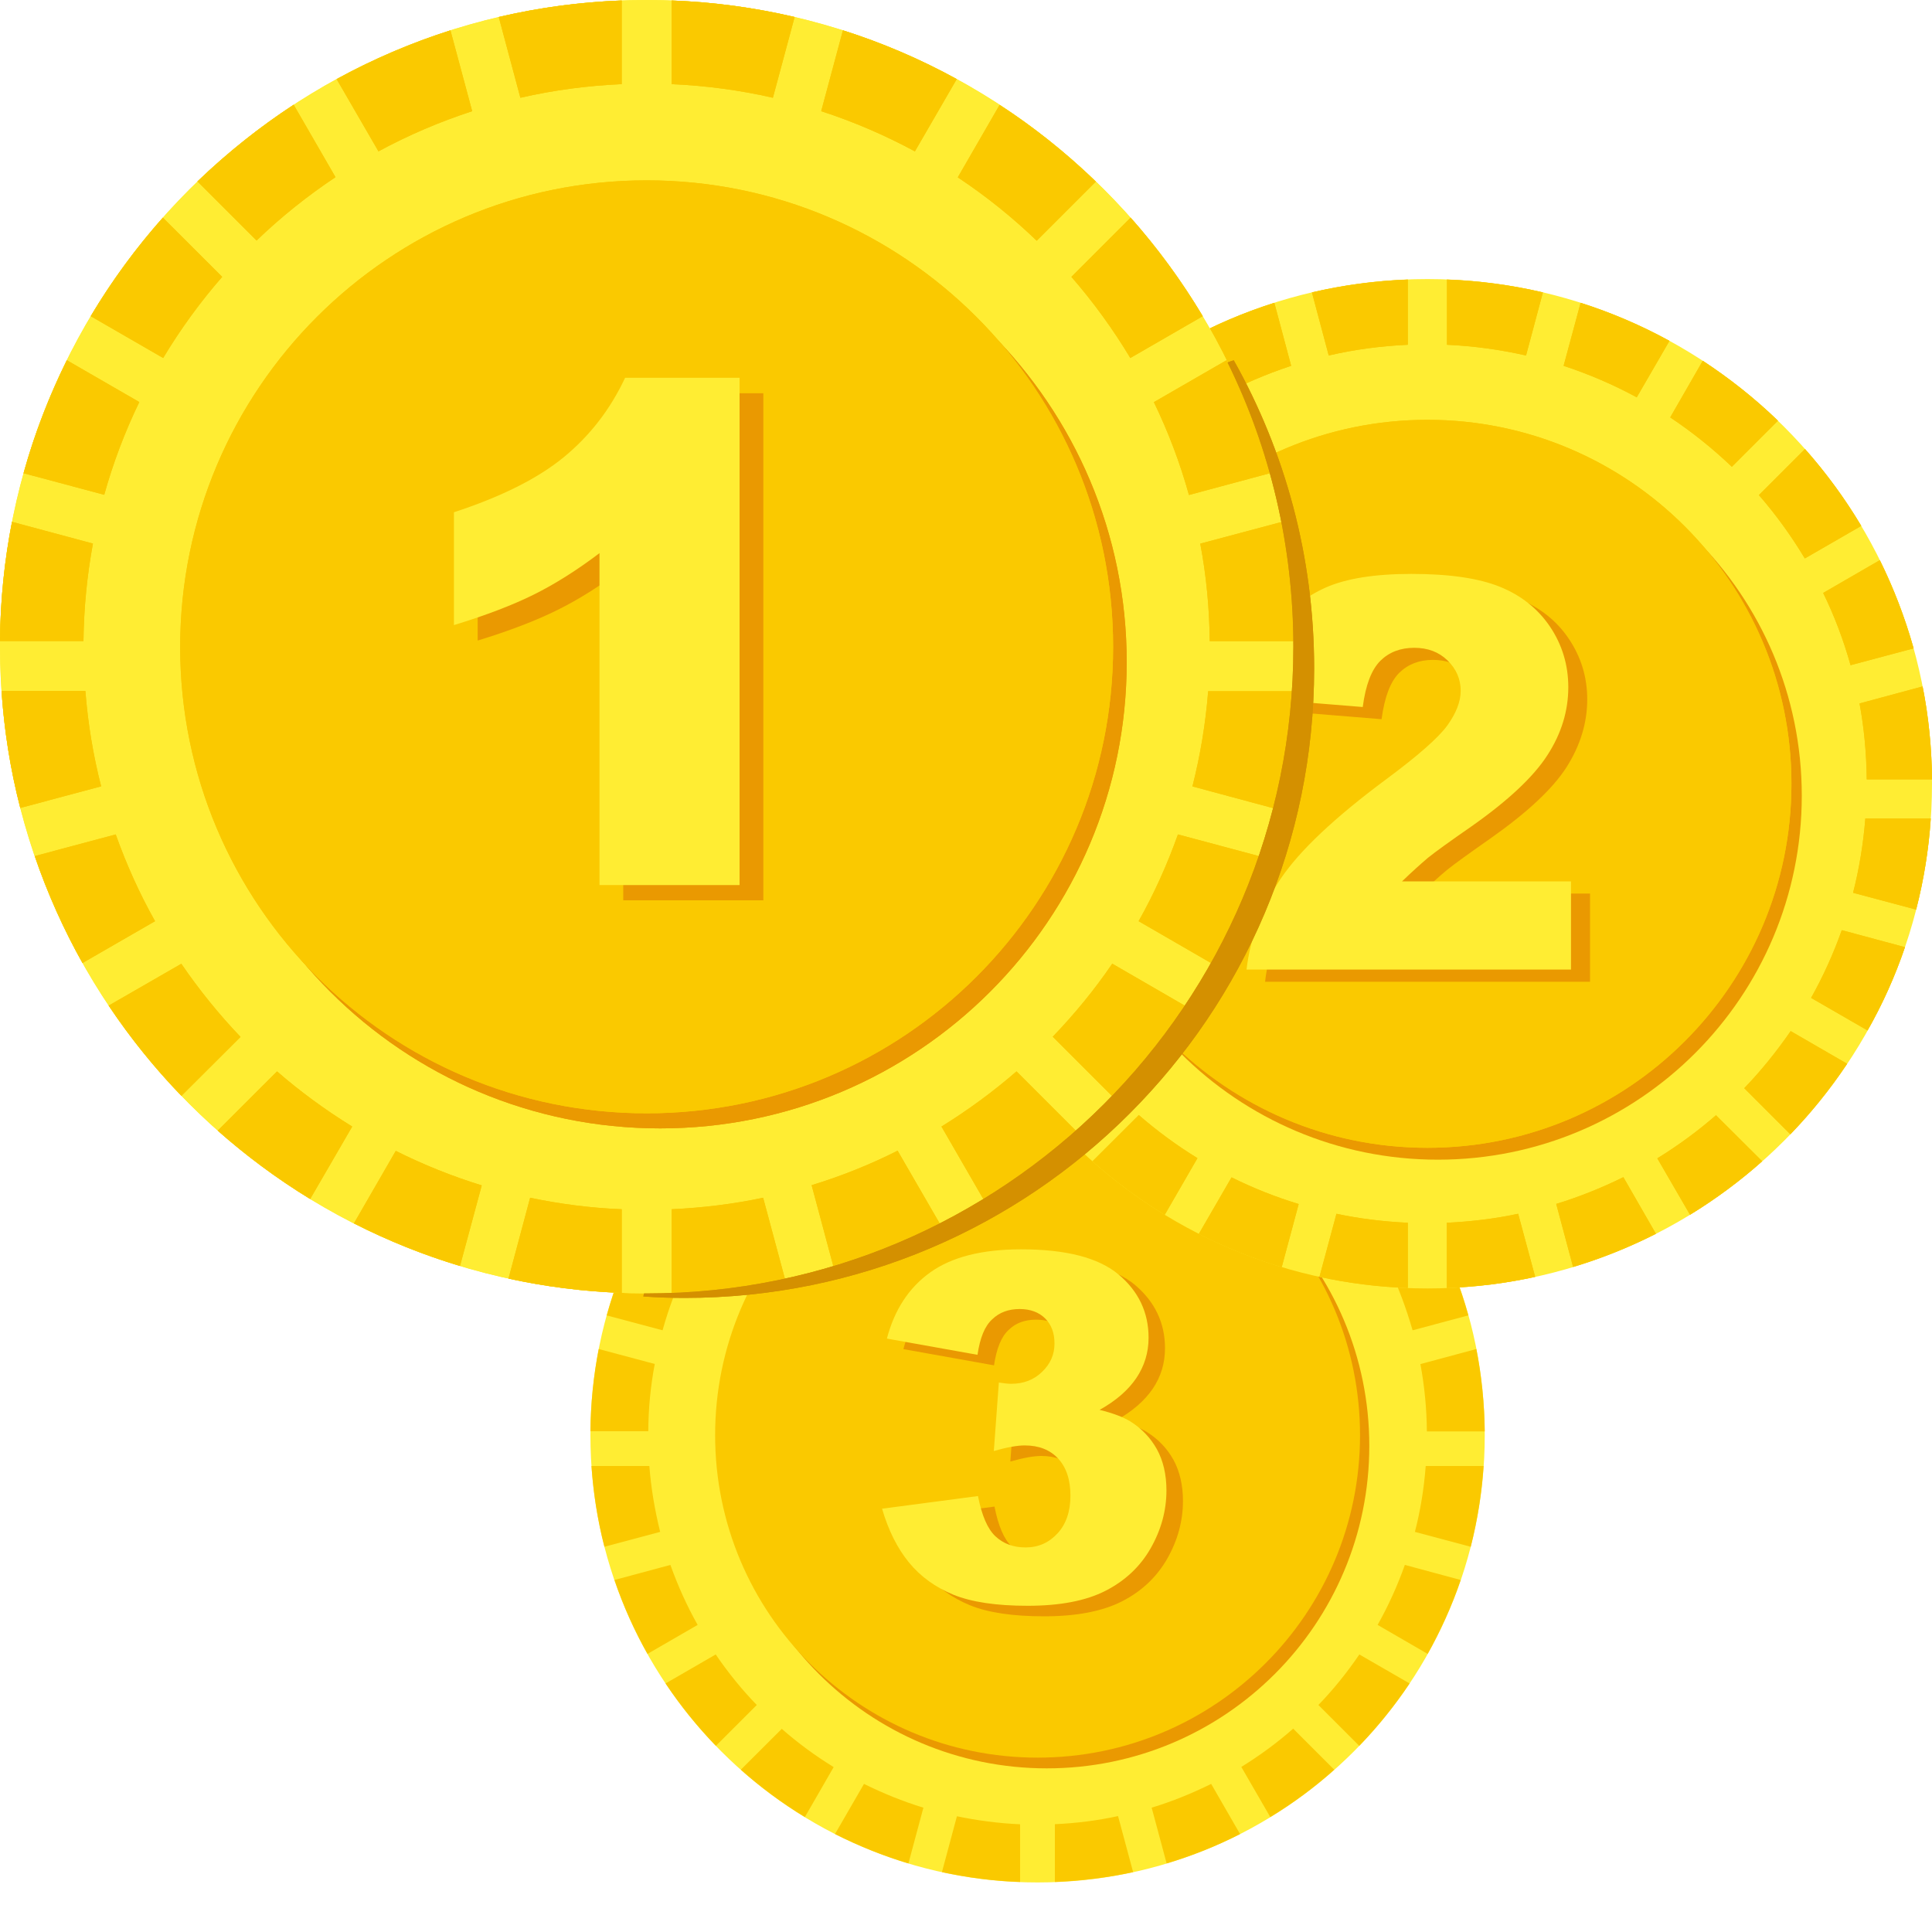<svg width="20" height="20" viewBox="0 0 20 20" fill="none" xmlns="http://www.w3.org/2000/svg">
<path fill-rule="evenodd" clip-rule="evenodd" d="M10.741 10.229C13.298 10.229 15.37 12.301 15.37 14.858C15.37 17.415 13.298 19.487 10.741 19.487C8.184 19.487 6.112 17.415 6.112 14.858C6.112 12.301 8.184 10.229 10.741 10.229Z" fill="#FFED33"/>
<path fill-rule="evenodd" clip-rule="evenodd" d="M10.837 11.629C12.681 11.629 14.175 13.123 14.175 14.967C14.175 16.811 12.681 18.306 10.837 18.306C8.993 18.306 7.499 16.811 7.499 14.967C7.499 13.123 8.993 11.629 10.837 11.629Z" fill="#EA9901"/>
<path fill-rule="evenodd" clip-rule="evenodd" d="M10.92 10.233C11.221 10.244 11.515 10.285 11.8 10.352L11.646 10.929C11.411 10.876 11.169 10.841 10.92 10.832V10.233ZM10.741 11.519C12.585 11.519 14.079 13.013 14.079 14.857C14.079 16.701 12.585 18.195 10.741 18.195C8.897 18.195 7.403 16.701 7.403 14.857C7.403 13.013 8.897 11.519 10.741 11.519ZM12.145 10.446C12.43 10.536 12.702 10.653 12.959 10.794L12.66 11.312C12.447 11.196 12.223 11.1 11.989 11.024L12.145 10.446ZM13.267 10.978C13.514 11.139 13.744 11.323 13.955 11.528L13.532 11.951C13.358 11.784 13.169 11.633 12.967 11.497L13.267 10.978ZM14.204 11.787C14.398 12.005 14.57 12.241 14.72 12.492L14.203 12.791C14.079 12.585 13.937 12.391 13.781 12.21L14.204 11.787ZM14.891 12.808C15.018 13.065 15.122 13.335 15.2 13.617L14.623 13.771C14.557 13.542 14.474 13.319 14.372 13.107L14.891 12.808ZM15.283 13.965C15.337 14.242 15.366 14.526 15.37 14.818H14.771C14.769 14.58 14.746 14.347 14.704 14.121L15.283 13.965ZM15.358 15.176C15.339 15.462 15.293 15.742 15.225 16.012L14.647 15.858C14.704 15.638 14.741 15.41 14.759 15.176H15.358ZM15.121 16.356C15.03 16.623 14.914 16.878 14.779 17.121L14.261 16.821C14.372 16.624 14.466 16.416 14.543 16.2L15.121 16.356ZM14.592 17.427C14.437 17.658 14.263 17.874 14.071 18.073L13.648 17.65C13.804 17.489 13.945 17.313 14.072 17.127L14.592 17.427ZM13.812 18.32C13.607 18.503 13.386 18.667 13.15 18.81L12.85 18.291C13.04 18.174 13.22 18.042 13.387 17.895L13.812 18.32ZM12.837 18.986C12.595 19.11 12.341 19.211 12.077 19.29L11.922 18.713C12.136 18.648 12.341 18.564 12.538 18.467L12.837 18.986ZM11.73 19.38C11.468 19.437 11.197 19.471 10.92 19.482V18.884C11.143 18.874 11.363 18.846 11.574 18.8L11.73 19.38ZM10.562 19.482C10.285 19.473 10.015 19.437 9.751 19.38L9.906 18.802C10.119 18.846 10.337 18.875 10.56 18.885V19.482H10.562ZM9.404 19.29C9.141 19.211 8.887 19.108 8.644 18.986L8.944 18.467C9.141 18.564 9.346 18.648 9.559 18.713L9.404 19.29ZM8.332 18.81C8.096 18.667 7.875 18.503 7.669 18.32L8.093 17.897C8.26 18.044 8.439 18.175 8.63 18.293L8.332 18.81ZM7.411 18.073C7.219 17.874 7.044 17.658 6.89 17.427L7.409 17.127C7.536 17.313 7.678 17.489 7.834 17.65L7.411 18.073ZM6.703 17.121C6.566 16.878 6.452 16.623 6.361 16.356L6.94 16.2C7.017 16.416 7.111 16.624 7.222 16.821L6.703 17.121ZM6.257 16.012C6.187 15.742 6.143 15.462 6.123 15.176H6.722C6.74 15.409 6.779 15.636 6.834 15.858L6.257 16.012ZM6.112 14.818C6.115 14.526 6.144 14.242 6.198 13.965L6.778 14.12C6.735 14.346 6.712 14.579 6.711 14.816H6.112V14.818ZM6.281 13.617C6.359 13.335 6.463 13.065 6.59 12.808L7.11 13.107C7.007 13.319 6.922 13.542 6.859 13.771L6.281 13.617ZM6.761 12.492C6.911 12.241 7.083 12.004 7.277 11.787L7.7 12.21C7.542 12.391 7.403 12.585 7.279 12.791L6.761 12.492ZM7.526 11.528C7.738 11.325 7.967 11.141 8.215 10.978L8.514 11.497C8.312 11.631 8.124 11.784 7.949 11.951L7.526 11.528ZM8.521 10.794C8.778 10.653 9.051 10.536 9.334 10.446L9.489 11.024C9.256 11.1 9.032 11.196 8.819 11.312L8.521 10.794ZM9.681 10.352C9.966 10.285 10.259 10.244 10.562 10.233V10.832C10.313 10.843 10.07 10.876 9.836 10.929L9.681 10.352Z" fill="#FAC900"/>
<path d="M10.29 14.134L9.352 13.966C9.43 13.669 9.578 13.439 9.801 13.28C10.023 13.122 10.335 13.042 10.741 13.042C11.206 13.042 11.541 13.128 11.75 13.302C11.956 13.477 12.06 13.695 12.06 13.957C12.06 14.111 12.018 14.25 11.934 14.375C11.849 14.5 11.724 14.609 11.554 14.704C11.693 14.738 11.799 14.779 11.87 14.823C11.989 14.896 12.08 14.992 12.147 15.111C12.212 15.229 12.246 15.373 12.246 15.537C12.246 15.745 12.192 15.944 12.083 16.136C11.974 16.326 11.818 16.473 11.615 16.577C11.411 16.681 11.141 16.732 10.809 16.732C10.485 16.732 10.229 16.694 10.042 16.618C9.855 16.541 9.701 16.431 9.58 16.283C9.46 16.136 9.367 15.95 9.302 15.727L10.295 15.596C10.334 15.796 10.394 15.936 10.475 16.012C10.557 16.089 10.661 16.128 10.788 16.128C10.92 16.128 11.03 16.079 11.12 15.981C11.208 15.884 11.252 15.755 11.252 15.592C11.252 15.426 11.209 15.3 11.125 15.208C11.04 15.117 10.925 15.072 10.78 15.072C10.701 15.072 10.596 15.091 10.459 15.13L10.511 14.421C10.565 14.429 10.607 14.434 10.638 14.434C10.767 14.434 10.874 14.393 10.959 14.31C11.045 14.227 11.087 14.131 11.087 14.017C11.087 13.908 11.055 13.822 10.991 13.758C10.926 13.693 10.838 13.661 10.726 13.661C10.61 13.661 10.516 13.695 10.443 13.766C10.365 13.836 10.316 13.96 10.29 14.134Z" fill="#EA9901"/>
<path d="M10.119 14.025L9.181 13.857C9.259 13.56 9.408 13.33 9.631 13.171C9.852 13.013 10.164 12.933 10.57 12.933C11.035 12.933 11.37 13.019 11.579 13.193C11.786 13.367 11.89 13.586 11.89 13.848C11.89 14.002 11.847 14.141 11.763 14.266C11.678 14.391 11.553 14.5 11.383 14.595C11.522 14.629 11.628 14.67 11.699 14.713C11.818 14.787 11.909 14.883 11.976 15.002C12.041 15.12 12.075 15.264 12.075 15.428C12.075 15.636 12.021 15.835 11.912 16.027C11.803 16.218 11.647 16.364 11.444 16.468C11.24 16.572 10.972 16.623 10.638 16.623C10.314 16.623 10.059 16.585 9.871 16.509C9.684 16.432 9.53 16.322 9.409 16.174C9.289 16.027 9.196 15.841 9.131 15.618L10.124 15.487C10.163 15.687 10.223 15.827 10.304 15.903C10.386 15.98 10.49 16.019 10.617 16.019C10.749 16.019 10.859 15.97 10.949 15.872C11.037 15.775 11.081 15.646 11.081 15.483C11.081 15.317 11.038 15.19 10.954 15.099C10.869 15.008 10.754 14.963 10.607 14.963C10.531 14.963 10.423 14.982 10.288 15.021L10.34 14.312C10.394 14.32 10.436 14.325 10.467 14.325C10.596 14.325 10.703 14.284 10.788 14.201C10.874 14.118 10.916 14.022 10.916 13.908C10.916 13.799 10.884 13.713 10.82 13.649C10.755 13.584 10.666 13.551 10.555 13.551C10.44 13.551 10.345 13.586 10.272 13.657C10.194 13.727 10.145 13.849 10.119 14.025Z" fill="#FFED33"/>
<path fill-rule="evenodd" clip-rule="evenodd" d="M14.777 2.889C17.661 2.889 20 5.228 20 8.114C20 10.999 17.661 13.338 14.777 13.338C11.891 13.338 9.552 10.999 9.552 8.114C9.552 5.228 11.891 2.889 14.777 2.889Z" fill="#FFED33"/>
<path fill-rule="evenodd" clip-rule="evenodd" d="M14.885 4.469C16.965 4.469 18.652 6.156 18.652 8.237C18.652 10.319 16.965 12.005 14.885 12.005C12.803 12.005 11.117 10.319 11.117 8.237C11.117 6.157 12.805 4.469 14.885 4.469Z" fill="#EA9901"/>
<path fill-rule="evenodd" clip-rule="evenodd" d="M14.979 2.894C15.319 2.907 15.651 2.952 15.972 3.027L15.797 3.68C15.532 3.62 15.259 3.582 14.979 3.569V2.894ZM14.777 4.346C16.857 4.346 18.545 6.032 18.545 8.114C18.545 10.195 16.857 11.882 14.777 11.882C12.695 11.882 11.009 10.194 11.009 8.114C11.009 6.032 12.695 4.346 14.777 4.346ZM16.362 3.135C16.683 3.237 16.99 3.369 17.282 3.529L16.943 4.113C16.704 3.983 16.45 3.874 16.186 3.787L16.362 3.135ZM17.627 3.735C17.905 3.918 18.166 4.124 18.405 4.355L17.928 4.832C17.731 4.644 17.518 4.473 17.29 4.321L17.627 3.735ZM18.685 4.648C18.903 4.894 19.098 5.161 19.267 5.444L18.683 5.781C18.543 5.548 18.385 5.329 18.208 5.125L18.685 4.648ZM19.459 5.799C19.603 6.089 19.72 6.395 19.809 6.712L19.157 6.886C19.084 6.626 18.989 6.375 18.873 6.138L19.459 5.799ZM19.902 7.106C19.964 7.417 19.997 7.739 20 8.068H19.324C19.321 7.799 19.297 7.536 19.25 7.282L19.902 7.106ZM19.987 8.472C19.966 8.796 19.914 9.111 19.835 9.416L19.183 9.242C19.246 8.993 19.289 8.735 19.31 8.472H19.987ZM19.72 9.805C19.617 10.106 19.487 10.396 19.332 10.667L18.748 10.33C18.873 10.107 18.979 9.873 19.066 9.629L19.72 9.805ZM19.121 11.012C18.947 11.273 18.75 11.517 18.533 11.742L18.056 11.265C18.232 11.082 18.392 10.884 18.537 10.674L19.121 11.012ZM18.242 12.021C18.011 12.227 17.76 12.412 17.495 12.575L17.156 11.991C17.371 11.859 17.575 11.709 17.764 11.545L18.242 12.021ZM17.142 12.772C16.868 12.91 16.582 13.026 16.284 13.115L16.11 12.463C16.351 12.389 16.582 12.296 16.805 12.186L17.142 12.772ZM15.892 13.218C15.595 13.283 15.29 13.322 14.977 13.333V12.658C15.229 12.646 15.477 12.616 15.716 12.565L15.892 13.218ZM14.573 13.333C14.261 13.322 13.955 13.283 13.659 13.218L13.835 12.565C14.074 12.616 14.321 12.646 14.573 12.658V13.333ZM13.268 13.117C12.97 13.027 12.684 12.912 12.41 12.773L12.749 12.188C12.97 12.298 13.203 12.391 13.444 12.464L13.268 13.117ZM12.057 12.575C11.792 12.412 11.541 12.228 11.31 12.021L11.789 11.543C11.977 11.707 12.181 11.857 12.396 11.989L12.057 12.575ZM11.019 11.742C10.802 11.517 10.605 11.273 10.431 11.012L11.017 10.674C11.16 10.884 11.322 11.081 11.497 11.265L11.019 11.742ZM10.218 10.667C10.065 10.394 9.935 10.104 9.832 9.805L10.486 9.629C10.573 9.873 10.678 10.107 10.804 10.33L10.218 10.667ZM9.717 9.417C9.639 9.113 9.586 8.797 9.565 8.473H10.242C10.264 8.737 10.306 8.994 10.369 9.243L9.717 9.417ZM9.552 8.068C9.556 7.739 9.588 7.417 9.65 7.106L10.304 7.282C10.257 7.537 10.231 7.799 10.229 8.068H9.552ZM9.743 6.712C9.831 6.395 9.948 6.089 10.093 5.799L10.678 6.138C10.563 6.377 10.469 6.628 10.395 6.886L9.743 6.712ZM10.285 5.444C10.454 5.161 10.649 4.894 10.867 4.648L11.346 5.127C11.168 5.33 11.009 5.55 10.869 5.783L10.285 5.444ZM11.147 4.355C11.385 4.124 11.645 3.918 11.924 3.735L12.262 4.321C12.034 4.473 11.821 4.644 11.624 4.832L11.147 4.355ZM12.272 3.529C12.563 3.369 12.869 3.237 13.192 3.135L13.366 3.787C13.102 3.874 12.85 3.983 12.609 4.113L12.272 3.529ZM13.581 3.027C13.901 2.952 14.233 2.907 14.573 2.894V3.569C14.293 3.582 14.02 3.618 13.755 3.68L13.581 3.027Z" fill="#FAC900"/>
<path fill-rule="evenodd" clip-rule="evenodd" d="M14.979 2.894C15.319 2.907 15.651 2.952 15.972 3.027L15.798 3.68C15.533 3.62 15.259 3.582 14.979 3.569V2.894ZM14.777 4.346C16.857 4.346 18.545 6.032 18.545 8.114C18.545 10.195 16.857 11.882 14.777 11.882C12.696 11.882 11.009 10.194 11.009 8.114C11.009 6.032 12.696 4.346 14.777 4.346ZM16.363 3.135C16.683 3.237 16.991 3.369 17.282 3.529L16.944 4.113C16.704 3.983 16.451 3.874 16.187 3.787L16.363 3.135ZM17.627 3.735C17.906 3.918 18.166 4.124 18.405 4.355L17.928 4.832C17.731 4.644 17.518 4.473 17.29 4.321L17.627 3.735ZM18.685 4.648C18.903 4.894 19.099 5.161 19.268 5.444L18.684 5.781C18.544 5.548 18.386 5.329 18.208 5.125L18.685 4.648ZM19.46 5.799C19.603 6.089 19.72 6.395 19.81 6.712L19.157 6.886C19.084 6.626 18.99 6.375 18.874 6.138L19.46 5.799ZM19.903 7.106C19.965 7.417 19.997 7.739 20 8.068H19.325C19.322 7.799 19.297 7.536 19.25 7.282L19.903 7.106ZM19.987 8.472C19.966 8.796 19.914 9.111 19.836 9.416L19.183 9.242C19.247 8.993 19.289 8.735 19.31 8.472H19.987ZM19.72 9.805C19.618 10.106 19.488 10.396 19.333 10.667L18.749 10.33C18.874 10.107 18.98 9.873 19.066 9.629L19.72 9.805ZM19.121 11.012C18.947 11.273 18.75 11.517 18.534 11.742L18.057 11.265C18.233 11.082 18.392 10.884 18.537 10.674L19.121 11.012ZM18.242 12.021C18.011 12.227 17.761 12.412 17.495 12.575L17.157 11.991C17.372 11.859 17.575 11.709 17.764 11.545L18.242 12.021ZM17.142 12.772C16.869 12.91 16.582 13.026 16.285 13.115L16.11 12.463C16.351 12.389 16.582 12.296 16.805 12.186L17.142 12.772ZM15.892 13.218C15.596 13.283 15.29 13.322 14.977 13.333V12.658C15.23 12.646 15.477 12.616 15.716 12.565L15.892 13.218ZM14.574 13.333C14.261 13.322 13.955 13.283 13.659 13.218L13.835 12.565C14.074 12.616 14.322 12.646 14.574 12.658V13.333ZM13.269 13.117C12.971 13.027 12.684 12.912 12.411 12.773L12.749 12.188C12.971 12.298 13.204 12.391 13.444 12.464L13.269 13.117ZM12.058 12.575C11.792 12.412 11.542 12.228 11.31 12.021L11.789 11.543C11.978 11.707 12.181 11.857 12.396 11.989L12.058 12.575ZM11.019 11.742C10.803 11.517 10.606 11.273 10.432 11.012L11.018 10.674C11.161 10.884 11.322 11.081 11.498 11.265L11.019 11.742ZM10.218 10.667C10.065 10.394 9.935 10.104 9.833 9.805L10.487 9.629C10.573 9.873 10.679 10.107 10.804 10.33L10.218 10.667ZM9.717 9.417C9.639 9.113 9.587 8.797 9.566 8.473H10.243C10.264 8.737 10.306 8.994 10.37 9.243L9.717 9.417ZM9.553 8.068C9.556 7.739 9.589 7.417 9.65 7.106L10.305 7.282C10.258 7.537 10.231 7.799 10.23 8.068H9.553ZM9.743 6.712C9.831 6.395 9.948 6.089 10.093 5.799L10.679 6.138C10.563 6.377 10.469 6.628 10.396 6.886L9.743 6.712ZM10.285 5.444C10.454 5.161 10.65 4.894 10.868 4.648L11.346 5.127C11.169 5.33 11.009 5.55 10.87 5.783L10.285 5.444ZM11.148 4.355C11.385 4.124 11.646 3.918 11.924 3.735L12.263 4.321C12.035 4.473 11.822 4.644 11.625 4.832L11.148 4.355ZM12.273 3.529C12.564 3.369 12.87 3.237 13.192 3.135L13.366 3.787C13.102 3.874 12.85 3.983 12.609 4.113L12.273 3.529ZM13.581 3.027C13.902 2.952 14.234 2.907 14.574 2.894V3.569C14.294 3.582 14.021 3.618 13.755 3.68L13.581 3.027Z" fill="#FAC900"/>
<path d="M16.457 10.163H13.096C13.135 9.831 13.252 9.52 13.447 9.227C13.643 8.934 14.009 8.589 14.544 8.192C14.873 7.948 15.083 7.764 15.176 7.637C15.267 7.51 15.314 7.389 15.314 7.277C15.314 7.155 15.269 7.049 15.177 6.961C15.086 6.873 14.972 6.831 14.834 6.831C14.691 6.831 14.574 6.877 14.484 6.966C14.393 7.057 14.333 7.215 14.302 7.445L13.182 7.354C13.226 7.038 13.307 6.792 13.425 6.615C13.542 6.437 13.706 6.302 13.919 6.208C14.133 6.113 14.429 6.066 14.806 6.066C15.2 6.066 15.506 6.112 15.726 6.201C15.944 6.291 16.116 6.427 16.242 6.615C16.367 6.802 16.431 7.01 16.431 7.24C16.431 7.484 16.359 7.718 16.216 7.943C16.073 8.166 15.81 8.411 15.431 8.678C15.207 8.835 15.055 8.944 14.979 9.006C14.902 9.069 14.815 9.149 14.71 9.25H16.46V10.163H16.457Z" fill="#EA9901"/>
<path d="M16.263 10.037H12.904C12.943 9.705 13.06 9.395 13.254 9.102C13.449 8.809 13.815 8.464 14.351 8.066C14.68 7.822 14.889 7.638 14.982 7.511C15.073 7.384 15.121 7.264 15.121 7.152C15.121 7.03 15.075 6.924 14.984 6.836C14.893 6.748 14.779 6.706 14.64 6.706C14.497 6.706 14.38 6.751 14.289 6.841C14.198 6.932 14.137 7.09 14.107 7.319L12.987 7.228C13.031 6.912 13.112 6.667 13.229 6.489C13.347 6.312 13.511 6.177 13.724 6.082C13.937 5.988 14.234 5.941 14.611 5.941C15.005 5.941 15.311 5.986 15.531 6.076C15.749 6.165 15.921 6.302 16.047 6.489C16.172 6.676 16.235 6.885 16.235 7.114C16.235 7.358 16.164 7.593 16.019 7.817C15.876 8.04 15.614 8.286 15.235 8.553C15.01 8.709 14.859 8.818 14.782 8.88C14.707 8.944 14.618 9.023 14.514 9.124H16.263V10.037Z" fill="#FFED33"/>
<path fill-rule="evenodd" clip-rule="evenodd" d="M6.694 0C10.392 0 13.389 2.998 13.389 6.694C13.389 10.392 10.391 13.389 6.694 13.389C2.998 13.389 0 10.392 0 6.694C0 2.998 2.998 0 6.694 0Z" fill="#FFED33"/>
<path fill-rule="evenodd" clip-rule="evenodd" d="M6.694 0C10.392 0 13.389 2.998 13.389 6.694C13.389 10.392 10.391 13.389 6.694 13.389C2.998 13.389 0 10.392 0 6.694C0 2.998 2.998 0 6.694 0Z" fill="#FFED33"/>
<path fill-rule="evenodd" clip-rule="evenodd" d="M6.834 2.025C9.5 2.025 11.664 4.186 11.664 6.854C11.664 9.521 9.5 11.681 6.834 11.681C4.168 11.681 2.005 9.52 2.005 6.852C2.005 4.185 4.167 2.025 6.834 2.025Z" fill="#EA9901"/>
<path fill-rule="evenodd" clip-rule="evenodd" d="M6.834 2.025C9.5 2.025 11.663 4.186 11.663 6.854C11.663 9.521 9.5 11.681 6.834 11.681C4.168 11.681 2.005 9.52 2.005 6.852C2.005 4.185 4.166 2.025 6.834 2.025Z" fill="#EA9901"/>
<path fill-rule="evenodd" clip-rule="evenodd" d="M6.953 0.005C7.389 0.021 7.816 0.08 8.226 0.176L8.001 1.012C7.663 0.934 7.311 0.887 6.953 0.871V0.005ZM6.694 1.867C9.36 1.867 11.523 4.028 11.523 6.696C11.523 9.362 9.362 11.525 6.694 11.525C4.028 11.525 1.865 9.364 1.865 6.696C1.867 4.028 4.028 1.867 6.694 1.867ZM8.726 0.314C9.137 0.444 9.531 0.614 9.904 0.819L9.471 1.567C9.163 1.401 8.84 1.261 8.501 1.151L8.726 0.314ZM10.348 1.086C10.706 1.318 11.038 1.585 11.344 1.88L10.732 2.492C10.48 2.249 10.207 2.03 9.915 1.836L10.348 1.086ZM11.704 2.253C11.984 2.568 12.233 2.909 12.451 3.273L11.701 3.706C11.522 3.408 11.318 3.127 11.091 2.866L11.704 2.253ZM12.697 3.729C12.881 4.1 13.032 4.492 13.145 4.899L12.308 5.124C12.215 4.79 12.093 4.469 11.945 4.163L12.697 3.729ZM13.265 5.404C13.343 5.802 13.385 6.216 13.389 6.637H12.523C12.52 6.294 12.487 5.955 12.425 5.628L13.265 5.404ZM13.374 7.155C13.346 7.57 13.28 7.975 13.18 8.366L12.344 8.141C12.425 7.822 12.48 7.493 12.507 7.155H13.374ZM13.031 8.862C12.899 9.248 12.733 9.619 12.536 9.969L11.787 9.536C11.947 9.251 12.083 8.95 12.194 8.638L13.031 8.862ZM12.264 10.41C12.041 10.744 11.789 11.056 11.51 11.344L10.898 10.732C11.123 10.498 11.33 10.246 11.514 9.976L12.264 10.41ZM11.136 11.704C10.84 11.968 10.519 12.205 10.179 12.412L9.746 11.662C10.021 11.492 10.282 11.3 10.523 11.091L11.136 11.704ZM9.727 12.664C9.377 12.842 9.009 12.99 8.626 13.105L8.402 12.269C8.709 12.175 9.007 12.056 9.292 11.912L9.727 12.664ZM8.125 13.236C7.746 13.319 7.354 13.369 6.953 13.384V12.518C7.277 12.503 7.593 12.464 7.9 12.399L8.125 13.236ZM6.436 13.384C6.035 13.369 5.643 13.319 5.264 13.236L5.488 12.399C5.796 12.464 6.112 12.505 6.436 12.518V13.384ZM4.762 13.105C4.38 12.99 4.014 12.842 3.664 12.664L4.097 11.914C4.382 12.056 4.678 12.176 4.987 12.271L4.762 13.105ZM3.211 12.412C2.871 12.204 2.55 11.966 2.254 11.704L2.868 11.091C3.11 11.302 3.371 11.492 3.646 11.662L3.211 12.412ZM1.878 11.344C1.6 11.056 1.348 10.744 1.125 10.41L1.877 9.977C2.061 10.246 2.266 10.5 2.49 10.734L1.878 11.344ZM0.854 9.969C0.658 9.619 0.492 9.248 0.36 8.862L1.198 8.638C1.309 8.95 1.445 9.251 1.605 9.536L0.854 9.969ZM0.21 8.364C0.109 7.974 0.044 7.568 0.016 7.153H0.884C0.91 7.49 0.965 7.821 1.047 8.14L0.21 8.364ZM0 6.636C0.003 6.214 0.046 5.802 0.124 5.402L0.962 5.627C0.902 5.954 0.868 6.291 0.864 6.636H0ZM0.244 4.899C0.356 4.492 0.508 4.102 0.692 3.729L1.442 4.162C1.294 4.468 1.172 4.788 1.079 5.122L0.244 4.899ZM0.939 3.273C1.156 2.909 1.406 2.568 1.686 2.253L2.3 2.866C2.072 3.127 1.868 3.408 1.689 3.706L0.939 3.273ZM2.044 1.878C2.35 1.584 2.684 1.317 3.04 1.084L3.473 1.834C3.182 2.028 2.907 2.248 2.656 2.49L2.044 1.878ZM3.485 0.819C3.857 0.615 4.251 0.446 4.663 0.314L4.888 1.151C4.551 1.261 4.225 1.4 3.918 1.567L3.485 0.819ZM5.163 0.176C5.573 0.08 5.999 0.021 6.436 0.005V0.871C6.076 0.887 5.726 0.934 5.387 1.012L5.163 0.176Z" fill="#FAC900"/>
<path fill-rule="evenodd" clip-rule="evenodd" d="M6.953 0.005C7.389 0.021 7.816 0.08 8.226 0.176L8.001 1.012C7.663 0.934 7.311 0.887 6.953 0.871V0.005ZM6.694 1.867C9.36 1.867 11.523 4.028 11.523 6.696C11.523 9.362 9.362 11.525 6.694 11.525C4.028 11.525 1.865 9.364 1.865 6.696C1.867 4.028 4.028 1.867 6.694 1.867ZM8.726 0.314C9.137 0.444 9.531 0.614 9.904 0.819L9.471 1.567C9.163 1.401 8.84 1.261 8.501 1.151L8.726 0.314ZM10.348 1.086C10.706 1.318 11.038 1.585 11.344 1.88L10.732 2.492C10.48 2.249 10.207 2.03 9.915 1.836L10.348 1.086ZM11.704 2.253C11.984 2.568 12.233 2.909 12.451 3.273L11.701 3.706C11.522 3.408 11.318 3.127 11.091 2.866L11.704 2.253ZM12.697 3.729C12.881 4.1 13.032 4.492 13.145 4.899L12.308 5.124C12.215 4.79 12.093 4.469 11.945 4.163L12.697 3.729ZM13.265 5.404C13.343 5.802 13.385 6.216 13.389 6.637H12.523C12.52 6.294 12.487 5.955 12.425 5.628L13.265 5.404ZM13.374 7.155C13.346 7.57 13.28 7.975 13.18 8.366L12.344 8.141C12.425 7.822 12.48 7.493 12.507 7.155H13.374ZM13.031 8.862C12.899 9.248 12.733 9.619 12.536 9.969L11.787 9.536C11.947 9.251 12.083 8.95 12.194 8.638L13.031 8.862ZM12.264 10.41C12.041 10.744 11.789 11.056 11.51 11.344L10.898 10.732C11.123 10.498 11.33 10.246 11.514 9.976L12.264 10.41ZM11.136 11.704C10.84 11.968 10.519 12.205 10.179 12.412L9.746 11.662C10.021 11.492 10.282 11.3 10.523 11.091L11.136 11.704ZM9.727 12.664C9.377 12.842 9.009 12.99 8.626 13.105L8.402 12.269C8.709 12.175 9.007 12.056 9.292 11.912L9.727 12.664ZM8.125 13.236C7.746 13.319 7.354 13.369 6.953 13.384V12.518C7.277 12.503 7.593 12.464 7.9 12.399L8.125 13.236ZM6.436 13.384C6.035 13.369 5.643 13.319 5.264 13.236L5.488 12.399C5.796 12.464 6.112 12.505 6.436 12.518V13.384ZM4.762 13.105C4.38 12.99 4.014 12.842 3.664 12.664L4.097 11.914C4.382 12.056 4.678 12.176 4.987 12.271L4.762 13.105ZM3.211 12.412C2.871 12.204 2.55 11.966 2.254 11.704L2.868 11.091C3.11 11.302 3.371 11.492 3.646 11.662L3.211 12.412ZM1.878 11.344C1.6 11.056 1.348 10.744 1.125 10.41L1.877 9.977C2.061 10.246 2.266 10.5 2.49 10.734L1.878 11.344ZM0.854 9.969C0.658 9.619 0.492 9.248 0.36 8.862L1.198 8.638C1.309 8.95 1.445 9.251 1.605 9.536L0.854 9.969ZM0.21 8.364C0.109 7.974 0.044 7.568 0.016 7.153H0.884C0.91 7.49 0.965 7.821 1.047 8.14L0.21 8.364ZM0 6.636C0.003 6.214 0.046 5.802 0.124 5.402L0.962 5.627C0.902 5.954 0.868 6.291 0.864 6.636H0ZM0.244 4.899C0.356 4.492 0.508 4.102 0.692 3.729L1.442 4.162C1.294 4.468 1.172 4.788 1.079 5.122L0.244 4.899ZM0.939 3.273C1.156 2.909 1.406 2.568 1.686 2.253L2.3 2.866C2.072 3.127 1.868 3.408 1.689 3.706L0.939 3.273ZM2.044 1.878C2.35 1.584 2.684 1.317 3.04 1.084L3.473 1.834C3.182 2.028 2.907 2.248 2.656 2.49L2.044 1.878ZM3.485 0.819C3.857 0.615 4.251 0.446 4.663 0.314L4.888 1.151C4.551 1.261 4.225 1.4 3.918 1.567L3.485 0.819ZM5.163 0.176C5.573 0.08 5.999 0.021 6.436 0.005V0.871C6.076 0.887 5.726 0.934 5.387 1.012L5.163 0.176Z" fill="#FAC900"/>
<path d="M7.902 4.069V9.32H6.452V5.885C6.218 6.063 5.99 6.206 5.77 6.315C5.55 6.424 5.275 6.53 4.945 6.631V5.462C5.433 5.303 5.812 5.114 6.083 4.893C6.353 4.67 6.564 4.396 6.717 4.071H7.902V4.069Z" fill="#EA9901"/>
<path d="M7.656 3.911V9.162H6.206V5.726C5.972 5.903 5.744 6.047 5.524 6.156C5.304 6.265 5.029 6.37 4.699 6.471V5.303C5.187 5.143 5.566 4.954 5.836 4.733C6.107 4.51 6.318 4.237 6.471 3.911H7.656Z" fill="#FFED33"/>
<path fill-rule="evenodd" clip-rule="evenodd" d="M12.772 3.73C13.302 4.673 13.604 5.76 13.604 6.919C13.604 8.717 12.874 10.347 11.694 11.527C10.516 12.707 8.887 13.436 7.087 13.436C6.943 13.436 6.8 13.431 6.66 13.421L6.667 13.39H6.694C10.392 13.39 13.389 10.392 13.389 6.696C13.389 5.64 13.145 4.64 12.708 3.752C12.729 3.743 12.751 3.737 12.772 3.73Z" fill="#D49000"/>
<path fill-rule="evenodd" clip-rule="evenodd" d="M12.772 3.73C13.302 4.673 13.604 5.76 13.604 6.919C13.604 8.717 12.874 10.347 11.694 11.527C10.516 12.707 8.887 13.436 7.087 13.436C6.943 13.436 6.8 13.431 6.66 13.421L6.667 13.39H6.694C10.392 13.39 13.389 10.392 13.389 6.696C13.389 5.64 13.145 4.64 12.708 3.752C12.729 3.743 12.751 3.737 12.772 3.73Z" fill="#D49000"/>
</svg>
